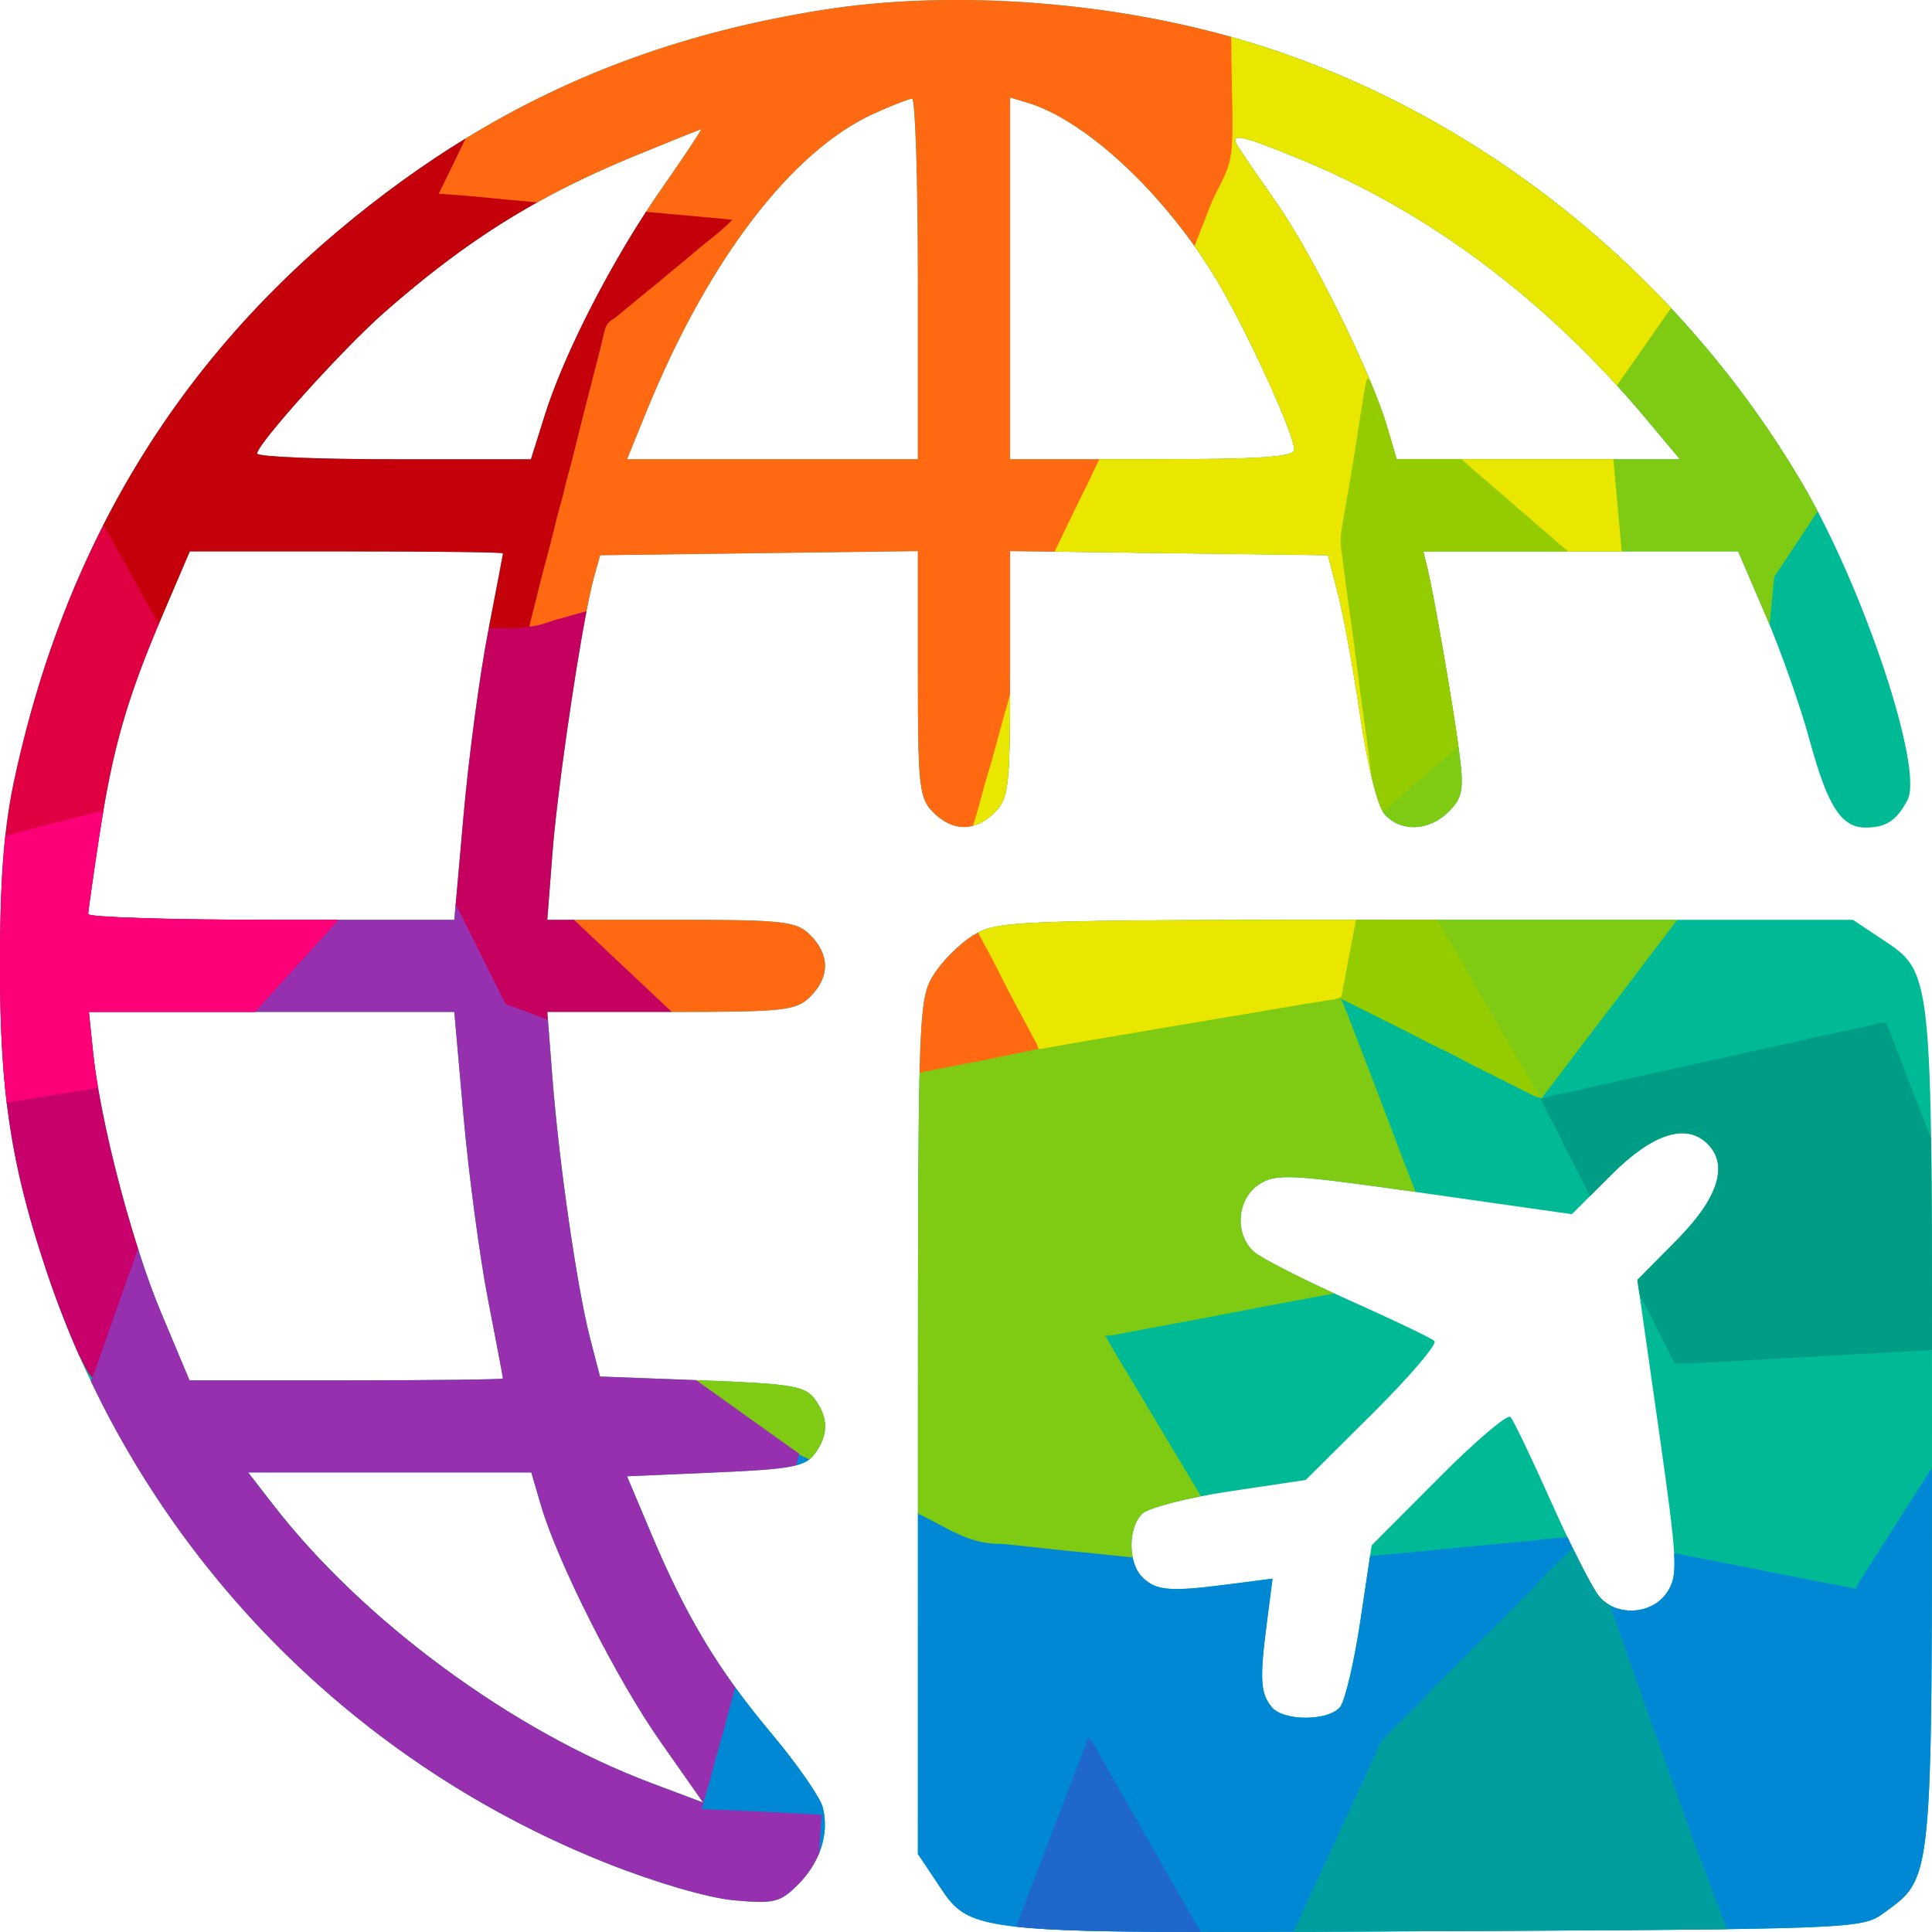 <svg width="72" height="72" viewBox="0 0 72 72" fill="none" xmlns="http://www.w3.org/2000/svg">
<g clip-path="url(#clip0_2231_4228)">
<path fill-rule="evenodd" clip-rule="evenodd" d="M30.628 0.374C23.667 1.483 18.015 4.061 12.627 8.582C6.342 13.858 2.313 20.693 0.518 29.13C0.145 30.879 0 32.807 0 35.995C0 40.741 0.407 43.414 1.733 47.379C5.102 57.451 12.718 65.499 22.606 69.434C24.433 70.161 26.389 70.731 27.358 70.819C28.844 70.954 29.076 70.897 29.733 70.24C30.565 69.409 30.91 68.339 30.664 67.358C30.571 66.987 29.714 65.752 28.759 64.614C26.777 62.249 25.58 60.262 24.279 57.175L23.369 55.017L26.665 54.874C29.498 54.752 30.017 54.654 30.366 54.176C30.88 53.472 30.88 52.844 30.366 52.14C30.01 51.653 29.495 51.567 26.161 51.442L22.361 51.299L21.991 49.869C21.511 48.008 20.839 43.377 20.592 40.214L20.396 37.711H25.011C29.244 37.711 29.673 37.664 30.199 37.139C30.928 36.411 30.928 35.579 30.199 34.851C29.673 34.326 29.244 34.279 25.011 34.279H20.396L20.59 31.776C20.792 29.167 21.714 23.035 22.127 21.549L22.366 20.691L28.287 20.614L34.207 20.537V25.119C34.207 29.321 34.255 29.75 34.78 30.274C35.509 31.002 36.341 31.002 37.07 30.274C37.596 29.75 37.643 29.321 37.643 25.119V20.537L43.565 20.614L49.488 20.691L49.859 22.122C50.063 22.908 50.439 24.968 50.693 26.698C50.967 28.555 51.339 30.05 51.602 30.346C52.201 31.02 53.259 30.977 53.986 30.251C54.496 29.742 54.556 29.439 54.399 28.177C54.203 26.595 53.457 22.255 53.198 21.192L53.042 20.548H58.908H64.775L65.797 22.925C66.359 24.232 67.097 26.324 67.436 27.573C68.111 30.056 68.621 30.849 69.54 30.842C70.296 30.836 70.685 30.577 71.088 29.812C71.701 28.648 69.444 21.878 67.141 17.974C62.382 9.905 54.586 3.821 45.868 1.372C41.008 0.007 35.285 -0.368 30.628 0.374ZM32.566 4.234C29.497 5.625 26.381 9.707 24.094 15.329L23.367 17.116H28.787H34.207V10.394C34.207 6.696 34.11 3.674 33.992 3.678C33.874 3.681 33.233 3.931 32.566 4.234ZM37.643 10.374V17.116H42.94C46.988 17.116 48.236 17.032 48.233 16.758C48.227 16.152 46.395 12.167 45.277 10.328C43.368 7.188 40.45 4.474 38.287 3.826L37.643 3.633V10.374ZM23.666 5.806C20.009 7.311 17.398 8.944 14.312 11.654C12.779 13 9.587 16.545 9.585 16.901C9.585 17.02 11.88 17.116 14.685 17.116H19.787L20.304 15.471C21.039 13.132 22.853 9.614 24.655 7.033C25.507 5.813 26.168 4.818 26.125 4.821C26.082 4.824 24.976 5.267 23.666 5.806ZM46.133 5.459C46.254 5.656 46.91 6.614 47.591 7.587C48.927 9.498 51.117 13.935 51.693 15.9L52.049 17.116H57.327H62.606L61.362 15.63C57.662 11.207 53.311 7.933 48.507 5.953C46.228 5.014 45.804 4.926 46.133 5.459ZM6.066 22.908C4.73 26.034 4.205 27.862 3.704 31.132C3.476 32.627 3.288 33.946 3.287 34.064C3.286 34.182 6.355 34.279 10.108 34.279H16.931L17.277 30.368C17.468 28.217 17.876 25.16 18.184 23.574C18.492 21.989 18.745 20.659 18.745 20.62C18.746 20.58 16.12 20.548 12.911 20.548H7.075L6.066 22.908ZM36.28 34.849C35.767 35.162 35.091 35.837 34.778 36.35C34.229 37.251 34.209 37.821 34.208 53.187L34.207 69.092L34.857 70.064C36.227 72.112 35.646 72.053 53.441 71.969C69.053 71.896 69.399 71.882 70.19 71.302C72.041 69.945 72 70.356 72 53.158C72 35.78 72.054 36.282 70.026 34.928L69.053 34.279L53.133 34.28C37.753 34.281 37.182 34.3 36.28 34.849ZM3.468 39.213C3.738 41.816 4.923 46.342 6.013 48.939L7.065 51.442H12.905C16.118 51.442 18.746 51.409 18.745 51.37C18.745 51.331 18.492 50.002 18.184 48.416C17.876 46.831 17.468 43.773 17.277 41.622L16.931 37.711H10.121H3.312L3.468 39.213ZM60.061 43.769L58.579 45.249L53.094 44.469C48.042 43.751 47.554 43.725 46.92 44.14C46.091 44.682 45.994 45.992 46.733 46.651C47.009 46.896 48.587 47.7 50.241 48.436C51.894 49.173 53.342 49.865 53.458 49.975C53.574 50.085 52.542 51.295 51.165 52.664L48.661 55.154L45.817 55.58C44.252 55.815 42.787 56.191 42.562 56.416C42.032 56.947 42.036 58.242 42.57 58.776C43.078 59.283 43.59 59.327 45.755 59.047L47.425 58.832L47.209 60.501C46.94 62.583 46.972 63.11 47.397 63.622C47.834 64.148 49.5 64.146 49.938 63.619C50.124 63.395 50.466 61.947 50.697 60.401L51.118 57.592L53.604 55.093C54.971 53.719 56.18 52.689 56.29 52.805C56.4 52.92 57.093 54.367 57.83 56.019C58.567 57.67 59.372 59.247 59.617 59.523C60.277 60.262 61.588 60.164 62.131 59.336C62.546 58.703 62.52 58.215 61.802 53.173L61.021 47.699L62.502 46.2C64.032 44.653 64.426 43.417 63.64 42.632C62.847 41.839 61.594 42.238 60.061 43.769ZM10.192 56.09C13.545 60.417 19.1 64.505 24.264 66.446L26.203 67.175L24.616 64.911C22.983 62.583 20.787 58.239 20.157 56.09L19.801 54.874H14.525H9.25L10.192 56.09Z" fill="#00BA96"/>
<path fill-rule="evenodd" clip-rule="evenodd" d="M30.19 54.366L30.135 54.339L30.06 54.302C29.959 54.253 29.865 54.228 29.754 54.209C29.717 54.344 29.679 54.48 29.641 54.615C29.896 54.552 30.063 54.472 30.19 54.366ZM27.378 62.849C27.304 63.119 27.229 63.389 27.154 63.66L27.133 63.735L27.129 63.749C27.097 63.865 27.065 63.98 27.033 64.095C26.95 64.39 26.869 64.686 26.794 64.983C26.705 65.327 26.614 65.67 26.514 66.011C26.443 66.251 26.373 66.492 26.306 66.734L26.278 66.835C26.247 66.945 26.219 67.053 26.195 67.163L26.203 67.174L26.194 67.17C26.177 67.253 26.162 67.336 26.152 67.422C26.387 67.456 26.622 67.47 26.86 67.483L26.936 67.487C27.56 67.52 28.184 67.548 28.809 67.575L29.055 67.586C29.187 67.592 29.32 67.598 29.452 67.603L29.603 67.61C29.913 67.623 30.222 67.632 30.533 67.631L30.62 67.63C30.586 67.699 30.586 67.699 30.577 67.772L30.571 67.863L30.563 67.968L30.556 68.083C30.547 68.209 30.538 68.335 30.53 68.461L30.511 68.734C30.502 68.878 30.492 69.023 30.483 69.168C30.745 68.58 30.814 67.952 30.664 67.357C30.571 66.987 29.714 65.751 28.759 64.613C28.252 64.008 27.797 63.428 27.378 62.849ZM34.208 56.355L34.207 69.091L34.857 70.063C35.106 70.436 35.291 70.739 35.534 70.985C36.624 72.089 38.886 72.037 53.441 71.968C69.053 71.895 69.399 71.881 70.19 71.301C70.503 71.072 70.762 70.893 70.976 70.671C71.989 69.621 72.001 67.604 72 54.694C71.865 54.907 71.731 55.118 71.595 55.33C71.398 55.638 71.201 55.946 71.005 56.255C70.856 56.49 70.706 56.725 70.556 56.96C70.358 57.27 70.159 57.581 69.962 57.892L69.939 57.927C69.846 58.075 69.751 58.223 69.657 58.371L69.588 58.478L69.455 58.685L69.393 58.782L69.335 58.873C69.281 58.956 69.237 59.034 69.198 59.126L69.169 59.203C68.714 59.116 68.259 59.029 67.804 58.943L67.715 58.925C67.269 58.84 66.823 58.754 66.378 58.665C65.26 58.439 64.141 58.22 63.022 58.004L62.532 57.909L62.462 57.896L62.39 57.882C62.438 58.733 62.341 59.015 62.131 59.335C61.588 60.163 60.277 60.261 59.617 59.522C59.436 59.319 58.952 58.409 58.415 57.284C58.317 57.291 58.218 57.299 58.118 57.309L57.932 57.328C57.793 57.341 57.655 57.355 57.517 57.368C57.289 57.391 57.062 57.413 56.835 57.436L56.715 57.447L56.469 57.471L56.081 57.509C55.339 57.582 54.596 57.653 53.853 57.724L53.58 57.75L52.032 57.898L51.058 57.99L50.697 60.4C50.466 61.946 50.124 63.394 49.938 63.618C49.5 64.145 47.834 64.147 47.397 63.621C46.972 63.109 46.94 62.583 47.209 60.5L47.425 58.831L45.755 59.047C43.59 59.326 43.078 59.282 42.57 58.775C42.385 58.59 42.263 58.312 42.206 58.007L41.863 57.972C41.298 57.913 40.732 57.854 40.167 57.793C39.857 57.76 39.547 57.727 39.236 57.696L39.174 57.689C38.982 57.67 38.791 57.651 38.599 57.63C38.541 57.624 38.483 57.617 38.425 57.611C38.085 57.573 37.745 57.535 37.403 57.531C35.95 57.298 35.95 57.298 34.643 56.585C34.499 56.507 34.354 56.43 34.208 56.355Z" fill="#0088D4"/>
<path fill-rule="evenodd" clip-rule="evenodd" d="M64.356 71.895C64.274 71.676 64.192 71.457 64.11 71.238C63.927 70.749 63.744 70.26 63.558 69.772C63.238 68.932 62.92 68.093 62.627 67.243C62.52 66.934 62.41 66.626 62.3 66.319L62.169 65.951L62.136 65.858C62.01 65.505 61.884 65.152 61.759 64.799C61.588 64.317 61.417 63.835 61.245 63.353C61.079 62.888 60.913 62.423 60.749 61.957L60.7 61.818L60.512 61.285C60.459 61.136 60.407 60.986 60.355 60.837C60.237 60.499 60.119 60.162 59.997 59.825C59.856 59.748 59.727 59.647 59.616 59.523C59.457 59.344 59.063 58.618 58.604 57.68C58.547 57.737 58.489 57.795 58.431 57.852L58.129 58.154C58.03 58.253 57.932 58.351 57.834 58.449L57.72 58.562C57.679 58.603 57.638 58.644 57.597 58.685C57.585 58.698 57.572 58.711 57.559 58.724L57.509 58.774C57.428 58.855 57.348 58.935 57.273 59.022C57.113 59.209 56.943 59.384 56.768 59.558L56.662 59.664L56.432 59.893C56.309 60.016 56.187 60.138 56.064 60.261C55.803 60.522 55.541 60.783 55.28 61.045C54.995 61.329 54.709 61.614 54.425 61.899C54.301 62.022 54.177 62.146 54.053 62.27L53.819 62.504L53.709 62.613L53.685 62.638C53.522 62.8 53.359 62.962 53.209 63.135C53.145 63.21 53.08 63.282 53.011 63.353L52.929 63.434L52.834 63.527C52.766 63.594 52.697 63.662 52.629 63.729L52.595 63.763C52.478 63.879 52.361 63.994 52.243 64.11C52.151 64.2 52.059 64.29 51.968 64.38L51.864 64.484C51.66 64.681 51.484 64.861 51.368 65.122C51.346 65.174 51.323 65.225 51.3 65.276C51.278 65.322 51.257 65.368 51.236 65.414L51.204 65.484L51.132 65.641C51.067 65.783 51.002 65.924 50.938 66.066L50.898 66.153C50.788 66.393 50.677 66.634 50.566 66.874L50.511 66.992L50.294 67.458C50.054 67.975 49.815 68.493 49.578 69.012C49.392 69.419 49.206 69.827 49.018 70.233C48.807 70.689 48.598 71.145 48.389 71.602C48.33 71.733 48.271 71.863 48.211 71.993C49.75 71.988 51.484 71.979 53.44 71.97C58.508 71.946 61.968 71.928 64.356 71.895Z" fill="#009E9D"/>
<path fill-rule="evenodd" clip-rule="evenodd" d="M44.745 72C44.672 71.873 44.599 71.746 44.526 71.618C44.3 71.227 44.076 70.835 43.852 70.442C43.77 70.298 43.687 70.154 43.605 70.01L43.6 70C43.395 69.642 43.19 69.283 42.987 68.924C42.746 68.496 42.504 68.07 42.26 67.645L42.045 67.268L42.009 67.205L41.832 66.895L41.797 66.833C41.712 66.684 41.627 66.535 41.542 66.387L41.437 66.203L41.387 66.115C41.297 65.959 41.208 65.802 41.121 65.645L41.055 65.525L40.923 65.287L40.862 65.174L40.803 65.068C40.735 64.943 40.664 64.849 40.56 64.752C40.145 65.852 39.724 66.949 39.302 68.046C39.109 68.549 38.917 69.051 38.726 69.553L38.644 69.767C38.45 70.278 38.255 70.788 38.06 71.299L37.982 71.504C37.944 71.603 37.905 71.703 37.867 71.803C39.205 71.951 41.301 71.996 44.745 72Z" fill="#1F67CB"/>
<path fill-rule="evenodd" clip-rule="evenodd" d="M71.967 42.424C71.924 42.314 71.881 42.203 71.838 42.092L71.808 42.014C71.706 41.752 71.604 41.49 71.502 41.228L71.357 40.854L71.327 40.778C71.202 40.457 71.078 40.136 70.955 39.813L70.913 39.703C70.843 39.52 70.774 39.337 70.704 39.154C70.693 39.125 70.682 39.096 70.671 39.067C70.55 38.747 70.43 38.427 70.279 38.119L70.274 38.118C70.18 38.116 70.092 38.114 70 38.134C69.952 38.148 69.903 38.16 69.854 38.171L69.765 38.191L69.661 38.215L69.546 38.24C69.281 38.299 69.016 38.358 68.751 38.416L68.664 38.435L68.226 38.531C67.844 38.615 67.462 38.699 67.081 38.784C66.619 38.887 66.157 38.99 65.695 39.092L65.602 39.112L64.937 39.259L64.176 39.428L64.082 39.448C63.621 39.55 63.16 39.653 62.699 39.755C62.37 39.829 62.04 39.902 61.71 39.974L61.584 40.002L61.461 40.029C60.747 40.186 60.033 40.343 59.322 40.509C58.929 40.601 58.537 40.688 58.142 40.767C57.895 40.815 57.663 40.865 57.43 40.962C57.476 41.088 57.533 41.204 57.596 41.322C57.805 41.709 58.001 42.103 58.196 42.497C58.324 42.757 58.454 43.016 58.589 43.272C58.762 43.605 58.848 43.771 58.933 43.938C59.015 44.1 59.096 44.263 59.252 44.577L60.061 43.769C61.594 42.238 62.847 41.839 63.64 42.632C64.426 43.417 64.032 44.653 62.502 46.2L61.021 47.699L61.098 48.234C61.147 48.331 61.197 48.427 61.248 48.523C61.39 48.789 61.526 49.058 61.66 49.328C61.906 49.826 62.154 50.322 62.417 50.811C62.485 50.812 62.553 50.813 62.621 50.813L62.707 50.813C62.894 50.816 63.081 50.812 63.267 50.801L63.423 50.792L63.51 50.788C63.589 50.783 63.667 50.779 63.746 50.774C63.836 50.769 63.925 50.764 64.014 50.759L64.247 50.746L64.371 50.739L64.913 50.709L64.986 50.705L65.06 50.701L65.135 50.697L65.522 50.675L65.601 50.671L65.761 50.662L65.842 50.657L66.083 50.644L66.164 50.639L66.328 50.63L66.411 50.626L66.494 50.621L66.579 50.617L67.095 50.588L67.184 50.583L67.362 50.573L67.452 50.568L67.912 50.542L68.005 50.537L68.586 50.505L68.686 50.499L68.789 50.494L68.892 50.488L69.316 50.464L69.424 50.458L69.857 50.434L69.966 50.428L70.185 50.416L70.294 50.41L70.403 50.404L70.512 50.398L70.728 50.386L70.836 50.38L70.943 50.374L71.051 50.368L71.265 50.356L71.372 50.35L71.692 50.332L71.797 50.326L72 50.315C72 46.953 71.996 44.392 71.967 42.424Z" fill="#009D85"/>
<path fill-rule="evenodd" clip-rule="evenodd" d="M67.74 19.052C67.703 19.108 67.666 19.165 67.629 19.221C67.282 19.749 66.934 20.277 66.584 20.803L66.519 20.901L66.34 21.17L66.286 21.251C66.163 21.434 66.163 21.434 66.125 21.473C66.117 21.526 66.111 21.579 66.106 21.633L66.096 21.738L66.085 21.854L66.073 21.976L66.041 22.311C66.025 22.484 66.008 22.656 65.991 22.828L65.985 22.891L65.97 23.044C65.963 23.122 65.955 23.201 65.947 23.279C65.897 23.156 65.847 23.037 65.798 22.925L64.777 20.548H58.91H53.044L53.2 21.192C53.459 22.255 54.205 26.595 54.401 28.177C54.558 29.439 54.497 29.742 53.988 30.251C53.261 30.977 52.203 31.02 51.603 30.346C51.341 30.05 50.968 28.555 50.695 26.698C50.44 24.968 50.065 22.908 49.861 22.122L49.49 20.691L43.567 20.614L39.27 20.558C39.303 20.488 39.335 20.418 39.368 20.348C39.38 20.323 39.392 20.297 39.404 20.271C39.485 20.098 39.569 19.926 39.655 19.755C39.802 19.463 39.945 19.169 40.088 18.874L40.165 18.715C40.334 18.366 40.502 18.016 40.669 17.666C40.757 17.482 40.847 17.298 40.939 17.116H42.941C46.99 17.116 48.237 17.031 48.235 16.758C48.229 16.152 46.397 12.166 45.279 10.328C45.032 9.922 44.769 9.524 44.493 9.136C44.532 9.035 44.572 8.935 44.612 8.834C44.86 8.208 45.107 7.582 45.353 6.955L45.429 6.762L45.571 6.399L45.613 6.291L45.653 6.189L45.688 6.102L45.724 6.006L45.781 5.891C45.852 5.699 45.844 5.491 45.838 5.287C45.836 5.246 45.835 5.206 45.834 5.165L45.832 4.994C45.831 4.871 45.83 4.749 45.828 4.626C45.825 4.432 45.824 4.238 45.823 4.044L45.823 3.944L45.822 3.743C45.819 3.291 45.816 2.839 45.81 2.388C45.805 2.082 45.803 1.777 45.803 1.472C45.803 1.433 45.803 1.393 45.802 1.354C45.825 1.36 45.847 1.366 45.87 1.372C54.587 3.821 62.384 9.905 67.143 17.974C67.343 18.313 67.543 18.674 67.74 19.052ZM37.644 25.766C37.576 26.011 37.507 26.256 37.437 26.5C37.363 26.758 37.29 27.016 37.218 27.275C37.143 27.544 37.068 27.814 36.991 28.083C36.885 28.451 36.781 28.819 36.678 29.188L36.67 29.215C36.618 29.403 36.565 29.591 36.511 29.779C36.424 30.085 36.338 30.391 36.252 30.698C36.244 30.727 36.236 30.755 36.227 30.784C36.516 30.715 36.801 30.544 37.072 30.274C37.569 29.778 37.638 29.367 37.644 25.766ZM36.426 34.766C37.287 34.298 38.577 34.281 53.135 34.28L62.507 34.279C62.357 34.479 62.206 34.677 62.054 34.875C61.905 35.071 61.756 35.266 61.607 35.462L61.593 35.481C61.475 35.635 61.358 35.79 61.24 35.945C61.012 36.243 60.786 36.542 60.562 36.843C60.374 37.094 60.182 37.343 59.989 37.591C59.854 37.764 59.721 37.94 59.59 38.116C59.494 38.244 59.397 38.371 59.299 38.498L59.183 38.65L59.122 38.73C58.805 39.145 58.489 39.561 58.177 39.98C58.004 40.211 57.828 40.439 57.65 40.666L57.592 40.74L57.541 40.805C57.52 40.831 57.51 40.844 57.501 40.859C57.491 40.875 57.483 40.892 57.466 40.928C57.312 40.906 57.185 40.847 57.048 40.777L56.976 40.741C56.896 40.701 56.817 40.661 56.738 40.622L56.571 40.538C56.455 40.479 56.338 40.421 56.221 40.362C56.073 40.287 55.925 40.213 55.777 40.139C55.075 39.787 54.85 39.674 54.628 39.558C54.524 39.504 54.42 39.448 54.267 39.367C54.072 39.263 53.874 39.166 53.673 39.073C53.436 38.962 53.204 38.845 52.973 38.722C52.643 38.548 52.31 38.38 51.977 38.213L51.803 38.126L51.352 37.901L50.888 37.669L49.985 37.217L50.006 37.272C50.173 37.686 50.336 38.101 50.496 38.518L50.596 38.781L50.668 38.967C50.761 39.211 50.855 39.454 50.948 39.697C51.225 40.415 51.5 41.134 51.771 41.854C52.054 42.608 52.345 43.359 52.637 44.111C52.677 44.214 52.717 44.318 52.758 44.421C48.022 43.75 47.541 43.734 46.922 44.139C46.093 44.682 45.996 45.992 46.735 46.651C46.982 46.87 48.271 47.537 49.724 48.202L49.302 48.281C48.576 48.415 47.851 48.55 47.125 48.688L47.015 48.708C46.578 48.791 46.14 48.875 45.703 48.961C45.107 49.078 44.509 49.189 43.912 49.3C43.522 49.372 43.132 49.445 42.742 49.519L42.722 49.522L42.513 49.561L42.413 49.58L42.219 49.617C42.074 49.644 41.93 49.671 41.785 49.7L41.709 49.715C41.642 49.727 41.576 49.741 41.51 49.754C41.4 49.771 41.298 49.775 41.187 49.772C41.433 50.222 41.7 50.66 41.967 51.098L41.979 51.119C42.091 51.303 42.202 51.487 42.313 51.672L42.358 51.748L42.45 51.901C42.504 51.991 42.558 52.081 42.612 52.172C42.731 52.371 42.851 52.571 42.969 52.771L43.008 52.836L43.086 52.969C43.323 53.369 43.562 53.768 43.804 54.166C44.016 54.515 44.225 54.866 44.433 55.218C44.541 55.4 44.649 55.582 44.758 55.763C43.64 55.981 42.737 56.243 42.564 56.416C42.21 56.769 42.094 57.462 42.214 58.043C42.142 58.035 42.07 58.028 41.998 58.02L41.452 57.963C40.859 57.9 40.267 57.839 39.673 57.782C39.209 57.738 38.745 57.686 38.281 57.634L38.251 57.631L38.017 57.605C37.938 57.596 37.859 57.587 37.78 57.578C37.571 57.553 37.365 57.537 37.155 57.534C36.331 57.51 35.707 57.192 34.99 56.808C34.838 56.727 34.686 56.649 34.534 56.57C34.426 56.514 34.318 56.458 34.21 56.402L34.21 53.187C34.21 46.158 34.215 42.226 34.272 39.941C34.566 39.882 34.86 39.823 35.154 39.764L35.23 39.749C35.813 39.632 36.395 39.515 36.979 39.403C37.21 39.359 37.441 39.313 37.671 39.267L37.756 39.249C37.893 39.222 38.03 39.194 38.167 39.166L38.314 39.136L38.445 39.109C38.494 39.101 38.521 39.096 38.549 39.093C38.583 39.09 38.617 39.09 38.694 39.09C38.632 38.971 38.571 38.851 38.509 38.732L38.417 38.554C38.285 38.297 38.149 38.044 38.01 37.791C37.772 37.357 37.549 36.915 37.325 36.473C37.122 36.07 36.914 35.67 36.697 35.274C36.604 35.106 36.514 34.936 36.426 34.766ZM25.902 51.432L26.162 51.442C29.497 51.567 30.012 51.653 30.368 52.14C30.882 52.844 30.882 53.472 30.368 54.176C30.308 54.257 30.244 54.328 30.164 54.389C30.116 54.367 30.069 54.345 30.021 54.323C29.75 54.197 29.514 54.029 29.276 53.849C29.168 53.768 29.058 53.689 28.949 53.61C28.93 53.596 28.911 53.583 28.892 53.569L28.735 53.455C28.586 53.347 28.436 53.241 28.286 53.135C28.056 52.974 27.828 52.81 27.601 52.645C27.402 52.501 27.201 52.358 27 52.217C26.824 52.092 26.648 51.966 26.474 51.839C26.284 51.702 26.094 51.566 25.902 51.432ZM47.593 7.587C46.912 6.613 46.255 5.656 46.134 5.459C45.806 4.926 46.23 5.014 48.508 5.953C53.313 7.933 57.664 11.207 61.364 15.63L62.607 17.116H57.329H52.051L51.695 15.9C51.118 13.935 48.929 9.498 47.593 7.587Z" fill="#7FCA12"/>
<path fill-rule="evenodd" clip-rule="evenodd" d="M58.466 20.548C58.4 20.494 58.335 20.439 58.271 20.381C58.114 20.237 57.958 20.095 57.792 19.962C57.668 19.861 57.548 19.759 57.431 19.651C57.344 19.572 57.257 19.495 57.166 19.42C57.014 19.297 56.864 19.174 56.721 19.041C56.573 18.903 56.424 18.769 56.266 18.642C56.173 18.567 56.082 18.491 55.992 18.412L55.98 18.401C55.869 18.299 55.757 18.197 55.641 18.101L55.638 18.099C55.509 17.994 55.38 17.891 55.257 17.78C55.101 17.636 54.944 17.494 54.779 17.36C54.68 17.281 54.584 17.2 54.49 17.116H52.049L51.693 15.9C51.556 15.431 51.326 14.822 51.039 14.14C51 14.11 50.96 14.08 50.919 14.051C50.839 14.499 50.763 14.948 50.688 15.398L50.668 15.518C50.57 16.108 50.473 16.698 50.38 17.289C50.323 17.65 50.266 18.01 50.206 18.37L50.187 18.484C50.156 18.669 50.125 18.853 50.094 19.038C50.066 19.201 50.038 19.365 50.012 19.529C49.999 19.613 49.985 19.696 49.97 19.779C49.903 20.138 49.927 20.443 49.987 20.8C50.013 20.95 50.035 21.099 50.056 21.249L50.08 21.422L50.105 21.6L50.118 21.691C50.188 22.19 50.254 22.689 50.315 23.189C50.367 23.612 50.422 24.035 50.484 24.457C50.549 24.9 50.608 25.344 50.663 25.788C50.732 26.335 50.803 26.881 50.882 27.427L50.904 27.574L50.914 27.646C50.952 27.91 50.988 28.174 51.023 28.439C51.035 28.532 51.048 28.626 51.06 28.719C51.224 29.452 51.392 30 51.535 30.25C51.567 30.223 51.599 30.196 51.63 30.168C51.788 30.021 51.948 29.877 52.116 29.741C52.21 29.666 52.302 29.589 52.392 29.509L52.401 29.501C52.514 29.398 52.627 29.295 52.745 29.197C52.902 29.07 53.056 28.943 53.205 28.807C53.292 28.727 53.38 28.649 53.471 28.574C53.635 28.442 53.795 28.308 53.95 28.165C54.074 28.05 54.201 27.94 54.333 27.834C54.339 27.829 54.346 27.823 54.352 27.818C54.104 26.021 53.439 22.183 53.198 21.192L53.042 20.548H58.466ZM53.564 34.28H53.133C52.206 34.28 51.333 34.28 50.51 34.28C50.475 34.462 50.441 34.644 50.407 34.826C50.346 35.15 50.285 35.473 50.217 35.796L50.193 35.914L50.188 35.939C50.159 36.078 50.13 36.216 50.101 36.354C50.076 36.468 50.052 36.582 50.029 36.696L50.007 36.803L49.984 36.904L49.965 36.997C49.956 37.041 49.952 37.061 49.95 37.081C49.949 37.098 49.949 37.115 49.949 37.147C49.968 37.175 49.981 37.194 49.996 37.21C50.029 37.245 50.075 37.269 50.221 37.342L50.29 37.376C50.329 37.395 50.368 37.415 50.408 37.434C50.445 37.453 50.482 37.471 50.519 37.489L50.684 37.571C50.829 37.644 50.974 37.716 51.12 37.788C51.355 37.905 51.59 38.022 51.825 38.139L51.995 38.224C52.333 38.392 52.67 38.56 53.003 38.737C53.223 38.855 53.446 38.967 53.673 39.072C53.875 39.166 54.074 39.264 54.27 39.368C54.424 39.45 54.527 39.505 54.631 39.559C54.845 39.671 55.061 39.779 55.721 40.109C55.86 40.179 55.999 40.249 56.138 40.319L56.469 40.484L56.626 40.563C56.678 40.59 56.73 40.616 56.782 40.642C56.804 40.653 56.827 40.664 56.849 40.675L56.918 40.71C57.064 40.783 57.205 40.845 57.361 40.893C57.361 40.867 57.361 40.85 57.358 40.834C57.352 40.801 57.333 40.77 57.277 40.678C57.136 40.45 57 40.219 56.867 39.987C56.694 39.686 56.522 39.386 56.347 39.087C56.094 38.653 55.842 38.218 55.591 37.782L55.583 37.767C55.311 37.294 55.039 36.821 54.764 36.35C54.595 36.061 54.428 35.772 54.261 35.483C54.115 35.229 53.969 34.975 53.821 34.722C53.735 34.575 53.649 34.428 53.564 34.28Z" fill="#94CC00"/>
<path fill-rule="evenodd" clip-rule="evenodd" d="M50.538 34.281C50.51 34.419 50.487 34.537 50.463 34.654C50.408 34.933 50.355 35.213 50.247 35.772C50.233 35.85 50.218 35.928 50.203 36.006C50.16 36.233 50.118 36.459 50.078 36.687L50.059 36.786C50.049 36.844 50.039 36.902 50.029 36.961C50.024 36.989 50.021 37.007 50.017 37.024C50.01 37.051 50.002 37.078 49.98 37.148C49.885 37.209 49.794 37.231 49.683 37.248L49.588 37.264L49.485 37.28L49.377 37.297C49.263 37.316 49.148 37.334 49.034 37.352L48.698 37.405L48.49 37.438C48.253 37.476 48.017 37.517 47.781 37.558C47.325 37.638 46.868 37.715 46.411 37.791L46.054 37.851L45.22 37.991L43.955 38.204L43.881 38.216C42.912 38.379 41.944 38.543 40.975 38.708L40.881 38.724L40.612 38.77L40.533 38.784C40.181 38.844 39.829 38.904 39.477 38.968L39.408 38.98C39.3 39 39.193 39.019 39.085 39.039L38.973 39.059L38.875 39.077C38.838 39.083 38.818 39.086 38.798 39.088C38.773 39.09 38.747 39.09 38.689 39.09L38.651 39.016L38.505 38.732L38.413 38.553C38.281 38.297 38.144 38.044 38.006 37.791C37.768 37.356 37.544 36.915 37.321 36.473C37.117 36.07 36.91 35.67 36.692 35.274C36.6 35.106 36.511 34.937 36.422 34.767C37.229 34.328 38.407 34.285 50.538 34.281ZM60.436 20.549H58.908H58.442C58.345 20.465 58.245 20.383 58.144 20.302C58.047 20.221 57.953 20.137 57.86 20.051C57.705 19.908 57.545 19.774 57.381 19.642C57.265 19.546 57.153 19.444 57.041 19.342L57.029 19.331C56.94 19.252 56.849 19.176 56.756 19.101C56.598 18.974 56.449 18.84 56.301 18.701C56.157 18.569 56.008 18.445 55.856 18.323C55.765 18.248 55.678 18.171 55.591 18.091C55.474 17.984 55.353 17.881 55.23 17.781C55.064 17.648 54.908 17.506 54.751 17.362C54.657 17.277 54.559 17.196 54.461 17.116H57.327H60.126L60.137 17.23C60.213 18.07 60.289 18.911 60.364 19.752L60.436 20.549ZM62.274 11.483C57.772 6.676 52.051 3.11 45.867 1.373C45.844 1.366 45.821 1.36 45.798 1.354C45.798 1.393 45.798 1.432 45.798 1.472C45.798 1.777 45.801 2.082 45.805 2.387C45.812 2.839 45.815 3.291 45.817 3.743L45.818 3.944L45.819 4.043C45.82 4.238 45.821 4.432 45.823 4.626C45.825 4.749 45.827 4.871 45.828 4.994L45.83 5.165C45.83 5.205 45.832 5.246 45.833 5.287C45.84 5.491 45.847 5.699 45.776 5.891L45.72 6.005L45.683 6.101L45.649 6.189L45.609 6.291L45.566 6.399L45.424 6.761L45.348 6.955C45.102 7.582 44.855 8.208 44.607 8.834C44.568 8.934 44.528 9.034 44.489 9.134C44.766 9.523 45.029 9.922 45.276 10.328C46.395 12.167 48.226 16.152 48.232 16.759C48.235 17.032 46.987 17.116 42.939 17.116H40.934C40.842 17.299 40.753 17.482 40.665 17.666C40.497 18.016 40.33 18.365 40.16 18.714L40.083 18.874C39.941 19.168 39.797 19.462 39.651 19.755C39.565 19.926 39.48 20.098 39.399 20.271C39.387 20.297 39.375 20.322 39.363 20.348C39.331 20.418 39.298 20.488 39.265 20.558L43.565 20.615L49.487 20.692L49.858 22.122C50.062 22.909 50.438 24.968 50.693 26.699C50.82 27.566 50.969 28.354 51.119 28.978C51.082 28.716 51.046 28.455 51.015 28.192C50.972 27.813 50.921 27.435 50.866 27.058C50.788 26.523 50.715 25.989 50.647 25.453L50.634 25.348L50.582 24.935C50.514 24.394 50.444 23.854 50.367 23.314L50.356 23.243L50.346 23.171L50.324 23.023L50.314 22.949C50.236 22.415 50.167 21.88 50.099 21.344L50.086 21.242L50.061 21.043C50.058 21.018 50.055 20.993 50.052 20.968C50.037 20.845 50.023 20.721 50.002 20.599C49.934 20.214 49.962 19.892 50.032 19.511C50.044 19.446 50.055 19.382 50.067 19.317C50.095 19.15 50.124 18.984 50.154 18.817C50.193 18.602 50.23 18.386 50.267 18.17L50.304 17.954C50.374 17.553 50.438 17.153 50.5 16.751C50.578 16.243 50.656 15.735 50.738 15.228L50.77 15.029C50.785 14.935 50.8 14.841 50.815 14.748L50.83 14.662C50.861 14.467 50.9 14.277 50.95 14.086C50.984 14.117 51.019 14.147 51.054 14.178C50.138 11.996 48.614 9.051 47.59 7.587C46.909 6.614 46.253 5.657 46.132 5.46C45.803 4.927 46.228 5.015 48.506 5.953C52.841 7.74 56.806 10.58 60.258 14.366C60.281 14.332 60.305 14.297 60.329 14.263L60.452 14.088L60.517 13.995C60.622 13.846 60.726 13.697 60.83 13.547L60.951 13.375L62.274 11.483ZM37.642 25.758C37.636 29.367 37.567 29.778 37.069 30.275C36.798 30.546 36.512 30.716 36.223 30.785C36.231 30.756 36.239 30.727 36.247 30.697C36.333 30.391 36.419 30.085 36.507 29.779C36.56 29.591 36.613 29.402 36.666 29.214L36.673 29.188C36.777 28.819 36.881 28.451 36.986 28.082C37.063 27.814 37.138 27.544 37.213 27.274C37.286 27.016 37.359 26.758 37.433 26.5C37.503 26.253 37.573 26.006 37.642 25.758Z" fill="#E9E600"/>
<path fill-rule="evenodd" clip-rule="evenodd" d="M36.449 34.753C36.533 34.911 36.617 35.069 36.702 35.226L36.836 35.477L36.87 35.54C37.034 35.845 37.192 36.153 37.346 36.464C37.555 36.886 37.778 37.301 38 37.717L38.051 37.812L38.345 38.361L38.402 38.468C38.452 38.561 38.501 38.654 38.551 38.747L38.595 38.829C38.664 38.961 38.684 38.998 38.689 39.037C38.691 39.052 38.691 39.068 38.691 39.09C37.058 39.43 36.664 39.513 36.268 39.588C36.142 39.612 36.016 39.636 35.849 39.666C35.321 39.764 34.795 39.87 34.269 39.978C34.337 37.234 34.479 36.841 34.778 36.35C35.091 35.837 35.767 35.162 36.28 34.849C36.337 34.815 36.392 34.783 36.449 34.753ZM37.642 25.882C37.573 26.12 37.506 26.36 37.44 26.6C37.41 26.708 37.38 26.817 37.349 26.925C37.256 27.255 37.165 27.585 37.077 27.917C36.982 28.274 36.881 28.628 36.771 28.982C36.69 29.244 36.621 29.508 36.553 29.774C36.484 30.042 36.405 30.307 36.322 30.572C36.302 30.639 36.282 30.707 36.262 30.775C35.762 30.91 35.249 30.743 34.78 30.274C34.255 29.75 34.207 29.321 34.207 25.119V20.537L28.287 20.614L22.366 20.691L22.127 21.549C22.05 21.826 21.956 22.264 21.851 22.809L21.85 22.81L21.778 22.83C21.491 22.911 21.205 22.992 20.919 23.074C20.666 23.147 20.412 23.218 20.157 23.289L20.058 23.316L19.966 23.342L19.885 23.364C19.857 23.37 19.84 23.374 19.822 23.377C19.798 23.38 19.773 23.38 19.711 23.38C19.753 23.035 19.835 22.708 19.926 22.374C19.971 22.206 20.014 22.038 20.057 21.87L20.068 21.827L20.14 21.549L20.194 21.336C20.264 21.065 20.334 20.794 20.404 20.523C20.456 20.32 20.509 20.117 20.561 19.914L20.648 19.572L20.666 19.504C20.746 19.193 20.828 18.882 20.913 18.572C20.994 18.271 21.071 17.969 21.142 17.665C21.191 17.451 21.246 17.24 21.303 17.029C21.351 16.852 21.395 16.673 21.439 16.495L21.445 16.467C21.486 16.303 21.529 16.14 21.572 15.976C21.656 15.665 21.735 15.353 21.814 15.041L21.816 15.033L21.897 14.715L22.127 13.811L22.268 13.256L22.321 13.046L22.396 12.751L22.418 12.665C22.455 12.521 22.494 12.376 22.534 12.233L22.558 12.147C22.6 12.037 22.665 11.984 22.759 11.916L22.863 11.838L22.967 11.762C23.026 11.714 23.086 11.666 23.144 11.617L23.24 11.539C23.403 11.405 23.567 11.27 23.73 11.135L23.782 11.092C23.884 11.008 23.987 10.923 24.09 10.839C24.316 10.652 24.542 10.466 24.766 10.275C24.916 10.147 25.069 10.022 25.224 9.899C25.391 9.765 25.556 9.628 25.721 9.492C25.758 9.461 25.796 9.43 25.833 9.399C25.91 9.335 25.987 9.272 26.064 9.209C26.325 8.994 26.585 8.778 26.842 8.558C26.93 8.483 27.021 8.412 27.113 8.341L27.197 8.275L27.262 8.225C26.193 8.12 25.125 8.021 24.055 7.925C24.255 7.618 24.455 7.32 24.655 7.033C25.507 5.813 26.168 4.818 26.125 4.821C26.082 4.824 24.976 5.267 23.666 5.806C22.319 6.361 21.113 6.932 19.974 7.569C19.163 7.499 18.352 7.427 17.542 7.352L17.324 7.331C17.192 7.319 17.06 7.307 16.928 7.294L16.811 7.283L16.703 7.273L16.611 7.264C16.523 7.254 16.438 7.238 16.352 7.219C16.397 7.074 16.451 6.942 16.52 6.806L16.58 6.688L16.611 6.626C16.667 6.517 16.721 6.409 16.776 6.3L16.778 6.296L16.811 6.229C16.904 6.044 16.994 5.857 17.083 5.669C17.16 5.507 17.237 5.345 17.315 5.184C21.338 2.713 25.648 1.168 30.628 0.374C35.285 -0.368 41.008 0.007 45.868 1.372C45.873 1.374 45.878 1.375 45.883 1.377C45.884 1.415 45.884 1.453 45.884 1.491C45.889 1.996 45.895 2.502 45.906 3.007C45.947 4.93 45.961 5.592 45.774 6.19C45.676 6.504 45.523 6.8 45.289 7.252C45.162 7.502 45.063 7.764 44.964 8.026C44.95 8.063 44.936 8.1 44.922 8.138C44.868 8.278 44.813 8.417 44.757 8.557L44.75 8.574C44.672 8.773 44.593 8.972 44.516 9.171C42.649 6.54 40.179 4.392 38.287 3.826L37.643 3.633V10.374V17.116H40.971C40.961 17.136 40.951 17.155 40.941 17.175C40.847 17.362 40.758 17.55 40.67 17.74C40.594 17.904 40.514 18.067 40.432 18.229C40.285 18.522 40.142 18.817 39.999 19.112L39.922 19.272C39.753 19.62 39.585 19.969 39.418 20.319C39.38 20.399 39.341 20.479 39.302 20.558L37.643 20.537V25.119C37.643 25.389 37.643 25.642 37.642 25.882ZM21.356 34.279H25.011C29.244 34.279 29.673 34.326 30.199 34.851C30.928 35.579 30.928 36.411 30.199 37.139C29.674 37.664 29.245 37.711 25.015 37.711C24.98 37.68 24.945 37.649 24.909 37.618C24.805 37.529 24.708 37.436 24.612 37.338C24.517 37.242 24.421 37.149 24.318 37.061C24.186 36.948 24.066 36.827 23.944 36.703C23.853 36.613 23.756 36.529 23.658 36.445C23.571 36.368 23.49 36.285 23.408 36.202C23.4 36.193 23.391 36.184 23.382 36.175C23.316 36.11 23.248 36.049 23.177 35.988C23.073 35.899 22.976 35.806 22.88 35.708C22.785 35.612 22.689 35.519 22.586 35.431C22.455 35.318 22.334 35.197 22.213 35.074C22.121 34.983 22.024 34.899 21.927 34.815C21.839 34.738 21.758 34.655 21.676 34.572C21.668 34.563 21.659 34.554 21.651 34.545C21.584 34.48 21.516 34.419 21.445 34.358C21.415 34.332 21.385 34.306 21.356 34.279ZM24.094 15.329C26.381 9.707 29.497 5.625 32.566 4.234C33.233 3.931 33.874 3.681 33.992 3.678C34.11 3.674 34.207 6.696 34.207 10.394V17.116H28.787H23.367L24.094 15.329Z" fill="#FE6911"/>
<path fill-rule="evenodd" clip-rule="evenodd" d="M17.352 5.16C15.738 6.149 14.171 7.286 12.625 8.583C8.91 11.701 5.983 15.364 3.84 19.581C3.981 19.836 4.122 20.091 4.262 20.346L4.298 20.41L4.333 20.474L4.368 20.538L4.439 20.667C4.605 20.969 4.773 21.27 4.943 21.57C5.097 21.841 5.246 22.113 5.393 22.388C5.427 22.451 5.461 22.515 5.496 22.579C5.549 22.672 5.601 22.762 5.639 22.862C5.701 23.031 5.772 23.183 5.888 23.323C5.888 23.322 5.888 23.323 5.888 23.323C5.945 23.187 6.004 23.049 6.064 22.909L7.073 20.549H12.909C16.118 20.549 18.744 20.581 18.743 20.62C18.743 20.659 18.507 21.9 18.213 23.414L18.408 23.414C18.82 23.414 19.232 23.414 19.644 23.415L19.743 23.415C19.741 23.343 19.739 23.309 19.743 23.276C19.747 23.248 19.754 23.22 19.767 23.168C19.785 23.1 19.802 23.032 19.82 22.965L19.839 22.887C19.877 22.742 19.913 22.596 19.949 22.45L19.997 22.259L20.07 21.963C20.078 21.93 20.086 21.898 20.094 21.865C20.169 21.562 20.244 21.259 20.328 20.959C20.427 20.607 20.517 20.254 20.604 19.899C20.618 19.845 20.631 19.791 20.644 19.737C20.723 19.415 20.802 19.092 20.894 18.773C20.93 18.651 20.964 18.529 20.993 18.405C21.042 18.187 21.093 17.97 21.154 17.754C21.236 17.466 21.311 17.177 21.383 16.886C21.569 16.128 21.762 15.373 21.955 14.617L22.024 14.35L22.068 14.177L22.09 14.091L22.09 14.09C22.125 13.951 22.161 13.812 22.197 13.672L22.24 13.509L22.26 13.429C22.301 13.273 22.341 13.117 22.378 12.96C22.402 12.861 22.425 12.762 22.45 12.663C22.461 12.617 22.472 12.571 22.483 12.525L22.512 12.396C22.57 12.164 22.623 12.032 22.83 11.904C22.895 11.867 22.895 11.867 22.971 11.806L23.03 11.757L23.099 11.7L23.246 11.578L23.325 11.513C23.456 11.405 23.587 11.296 23.718 11.188L23.794 11.125C23.919 11.022 24.044 10.919 24.171 10.817C24.33 10.69 24.487 10.562 24.642 10.43C24.843 10.259 25.046 10.091 25.25 9.925C25.438 9.773 25.624 9.62 25.806 9.462C25.967 9.322 26.129 9.185 26.297 9.054C26.472 8.919 26.644 8.781 26.812 8.636L26.88 8.576C27.024 8.452 27.16 8.325 27.294 8.191C26.262 8.09 25.229 7.996 24.195 7.905L24.074 7.894C22.474 10.356 20.958 13.383 20.302 15.472L19.785 17.116H14.683C11.878 17.116 9.583 17.02 9.583 16.902C9.585 16.545 12.777 13.001 14.31 11.655C16.275 9.929 18.048 8.64 20.02 7.542C19.673 7.512 19.326 7.481 18.979 7.448L18.904 7.441C18.664 7.418 18.425 7.395 18.185 7.371C17.598 7.313 17.011 7.264 16.422 7.224L16.349 7.22C16.433 7.052 16.517 6.883 16.599 6.714L16.639 6.632L16.772 6.359L16.819 6.264L16.84 6.22C17.009 5.875 17.177 5.529 17.342 5.181C17.346 5.174 17.349 5.167 17.352 5.16Z" fill="#C4000A"/>
<path fill-rule="evenodd" clip-rule="evenodd" d="M0.195 31.183C0.201 31.182 0.206 31.18 0.211 31.179C0.549 31.084 0.887 30.994 1.227 30.909L1.393 30.868L1.754 30.778C2.076 30.698 2.397 30.618 2.719 30.538L2.818 30.513C3.16 30.427 3.503 30.341 3.845 30.255C4.29 27.624 4.81 25.89 5.92 23.253C5.912 23.236 5.904 23.219 5.895 23.202C5.823 23.105 5.823 23.105 5.768 23.003L5.715 22.906L5.653 22.795L5.553 22.615L5.447 22.424L5.238 22.047C5.214 22.004 5.19 21.961 5.166 21.918C5.004 21.625 4.841 21.333 4.68 21.039L4.644 20.975L4.609 20.911C4.409 20.548 4.209 20.185 4.005 19.825C3.954 19.735 3.904 19.646 3.854 19.557C2.365 22.48 1.254 25.67 0.518 29.129C0.381 29.772 0.275 30.439 0.195 31.183Z" fill="#E00042"/>
<path fill-rule="evenodd" clip-rule="evenodd" d="M21.858 22.775C21.572 22.857 21.287 22.938 21.001 23.018L20.908 23.043L20.813 23.07C20.707 23.098 20.604 23.127 20.501 23.165C19.862 23.406 19.253 23.414 18.58 23.409C18.459 23.408 18.338 23.407 18.217 23.407C18.206 23.462 18.195 23.518 18.184 23.574C17.876 25.16 17.468 28.217 17.277 30.368L16.977 33.76C17.106 34.019 17.235 34.278 17.364 34.537C17.531 34.872 17.698 35.206 17.864 35.541L17.89 35.593C17.97 35.752 18.049 35.911 18.128 36.071C18.213 36.24 18.297 36.409 18.381 36.578L18.474 36.764L18.475 36.766C18.518 36.852 18.561 36.939 18.604 37.025L18.643 37.103C18.649 37.116 18.655 37.128 18.661 37.14C18.734 37.288 18.798 37.42 18.954 37.496L19.043 37.53L19.145 37.569L19.258 37.611C19.627 37.751 19.998 37.886 20.369 38.019C20.386 38.025 20.404 38.032 20.422 38.038L20.396 37.711H25.011C25.019 37.711 25.027 37.711 25.035 37.711C24.97 37.651 24.906 37.59 24.842 37.53C24.529 37.234 24.215 36.939 23.902 36.645C23.637 36.397 23.374 36.148 23.11 35.9C22.797 35.605 22.484 35.309 22.17 35.015C21.98 34.837 21.79 34.658 21.601 34.479L21.583 34.463C21.518 34.401 21.453 34.34 21.388 34.279H20.396L20.59 31.776C20.755 29.643 21.402 25.153 21.858 22.775ZM0.254 41.133C0.494 41.094 0.735 41.054 0.975 41.015L1.348 40.954C1.781 40.882 2.214 40.813 2.648 40.75C2.911 40.712 3.174 40.671 3.436 40.625L3.537 40.607L3.662 40.585C3.577 40.09 3.511 39.627 3.468 39.213L3.312 37.711H9.523C9.536 37.697 9.549 37.682 9.562 37.668C9.713 37.5 9.864 37.332 10.016 37.166C10.201 36.964 10.384 36.762 10.567 36.558C10.717 36.39 10.868 36.222 11.02 36.056C11.205 35.855 11.389 35.652 11.571 35.448C11.722 35.28 11.872 35.113 12.025 34.947C12.21 34.745 12.393 34.542 12.576 34.339C12.594 34.319 12.611 34.299 12.629 34.279H10.108C6.355 34.279 3.286 34.182 3.287 34.064C3.288 33.946 3.476 32.627 3.704 31.132C3.753 30.814 3.802 30.51 3.852 30.216C3.669 30.262 3.487 30.308 3.304 30.354L2.572 30.537L2.261 30.615C2.206 30.629 2.151 30.642 2.095 30.656C1.668 30.763 1.24 30.87 0.816 30.99C0.622 31.046 0.427 31.096 0.23 31.145L0.198 31.153C0.059 32.442 0 33.962 0 35.995C0 37.991 0.072 39.62 0.254 41.133Z" fill="#C6005E"/>
<path fill-rule="evenodd" clip-rule="evenodd" d="M0.254 41.134C0.494 41.094 0.735 41.055 0.975 41.016L1.348 40.954C1.781 40.883 2.214 40.814 2.648 40.75C2.911 40.712 3.174 40.671 3.436 40.625L3.537 40.608L3.662 40.586C3.577 40.09 3.511 39.628 3.468 39.214L3.312 37.712H9.523C9.536 37.697 9.549 37.683 9.562 37.668C9.713 37.5 9.864 37.333 10.016 37.166C10.201 36.965 10.384 36.762 10.567 36.558C10.717 36.391 10.868 36.223 11.02 36.057C11.205 35.855 11.389 35.653 11.571 35.449C11.722 35.281 11.872 35.113 12.025 34.947C12.21 34.745 12.393 34.543 12.576 34.339C12.594 34.319 12.611 34.299 12.629 34.279H10.108C6.355 34.279 3.286 34.183 3.287 34.065C3.288 33.947 3.476 32.628 3.704 31.133C3.754 30.811 3.803 30.502 3.854 30.205C3.607 30.268 3.36 30.331 3.113 30.394C2.968 30.43 2.823 30.467 2.678 30.503C2.056 30.66 1.434 30.816 0.817 30.991C0.622 31.046 0.427 31.097 0.23 31.146L0.198 31.154C0.059 32.442 0 33.963 0 35.996C0 37.992 0.072 39.621 0.254 41.134Z" fill="#FC0077"/>
<path fill-rule="evenodd" clip-rule="evenodd" d="M2.939 50.494C2.99 50.592 3.041 50.689 3.092 50.787C3.116 50.834 3.141 50.882 3.166 50.93L3.201 50.998C3.274 51.139 3.347 51.257 3.466 51.364C3.619 50.962 3.765 50.558 3.908 50.152L3.983 49.938L4.143 49.484C4.22 49.267 4.297 49.05 4.373 48.833C4.638 48.087 4.901 47.34 5.164 46.593C4.536 44.637 3.966 42.362 3.656 40.543C3.501 40.568 3.346 40.593 3.191 40.617C2.758 40.685 2.758 40.685 1.832 40.835L1.445 40.898L0.712 41.017L0.25 41.092C0.5 43.193 0.96 45.066 1.734 47.378C2.089 48.44 2.492 49.48 2.939 50.494Z" fill="#C7006C"/>
<path fill-rule="evenodd" clip-rule="evenodd" d="M20.418 38.003C20.364 37.983 20.311 37.963 20.258 37.943L20.162 37.907L20.136 37.897C19.99 37.842 19.843 37.787 19.697 37.731L19.652 37.714C19.391 37.615 19.131 37.516 18.861 37.44L18.808 37.425C18.808 37.348 18.808 37.348 18.727 37.184L18.69 37.111C18.65 37.03 18.609 36.948 18.568 36.866L18.478 36.686C18.397 36.523 18.315 36.36 18.234 36.197L17.974 35.675C17.828 35.385 17.683 35.094 17.538 34.803C17.369 34.465 17.2 34.126 17.03 33.787C17.014 33.755 16.998 33.722 16.982 33.69L16.93 34.279H12.614C12.507 34.397 12.401 34.515 12.293 34.632C12.108 34.834 11.925 35.036 11.742 35.24C11.592 35.408 11.441 35.576 11.289 35.742C11.104 35.944 10.92 36.146 10.738 36.35C10.583 36.524 10.427 36.697 10.269 36.867L10.248 36.89C10.127 37.021 10.006 37.151 9.889 37.286C9.8 37.39 9.708 37.49 9.616 37.591L9.585 37.624C9.558 37.653 9.531 37.682 9.504 37.711H10.12H16.93L17.276 41.622C17.467 43.773 17.875 46.831 18.183 48.416C18.491 50.002 18.743 51.331 18.744 51.37C18.744 51.409 16.116 51.442 12.904 51.442H7.063L6.012 48.939C5.722 48.25 5.426 47.425 5.142 46.535C5.119 46.601 5.096 46.667 5.073 46.733L5.036 46.836L4.782 47.554L4.529 48.269L4.42 48.577C4.288 48.949 4.157 49.321 4.027 49.694L3.894 50.076L3.806 50.326L3.782 50.396C3.657 50.757 3.533 51.117 3.383 51.468C7.268 59.615 14.095 66.048 22.605 69.434C24.432 70.161 26.388 70.731 27.357 70.819C28.842 70.954 29.074 70.897 29.732 70.24C30.093 69.88 30.362 69.474 30.531 69.05C30.561 68.577 30.59 68.104 30.619 67.631C29.857 67.589 29.095 67.551 28.333 67.514L28.12 67.504C27.488 67.473 26.855 67.447 26.223 67.425L26.151 67.423L26.169 67.357C26.24 67.099 26.311 66.841 26.387 66.585C26.453 66.366 26.514 66.147 26.571 65.926C26.642 65.649 26.715 65.374 26.795 65.1C26.896 64.76 26.991 64.419 27.079 64.076C27.182 63.678 27.288 63.28 27.402 62.885C26.169 61.185 25.253 59.489 24.277 57.175L23.367 55.017L26.663 54.874C28.3 54.803 29.164 54.741 29.67 54.609L29.787 54.175L29.557 54.014L29.461 53.947C29.256 53.803 29.051 53.659 28.848 53.512C28.649 53.368 28.451 53.224 28.25 53.082C28.049 52.941 27.848 52.799 27.649 52.654C27.422 52.489 27.194 52.325 26.965 52.164C26.788 52.039 26.612 51.914 26.437 51.787C26.274 51.669 26.11 51.551 25.945 51.434L22.36 51.299L21.99 49.869C21.509 48.008 20.838 43.377 20.591 40.214L20.418 38.003ZM24.263 66.446C19.099 64.505 13.543 60.417 10.19 56.09L9.248 54.874H14.524H19.799L20.156 56.09C20.786 58.239 22.981 62.583 24.614 64.911L26.202 67.175L24.263 66.446Z" fill="#9630AE"/>
</g>
<defs>
<clipPath id="clip0_2231_4228">
<rect width="72" height="72" fill="white"/>
</clipPath>
</defs>
</svg>

